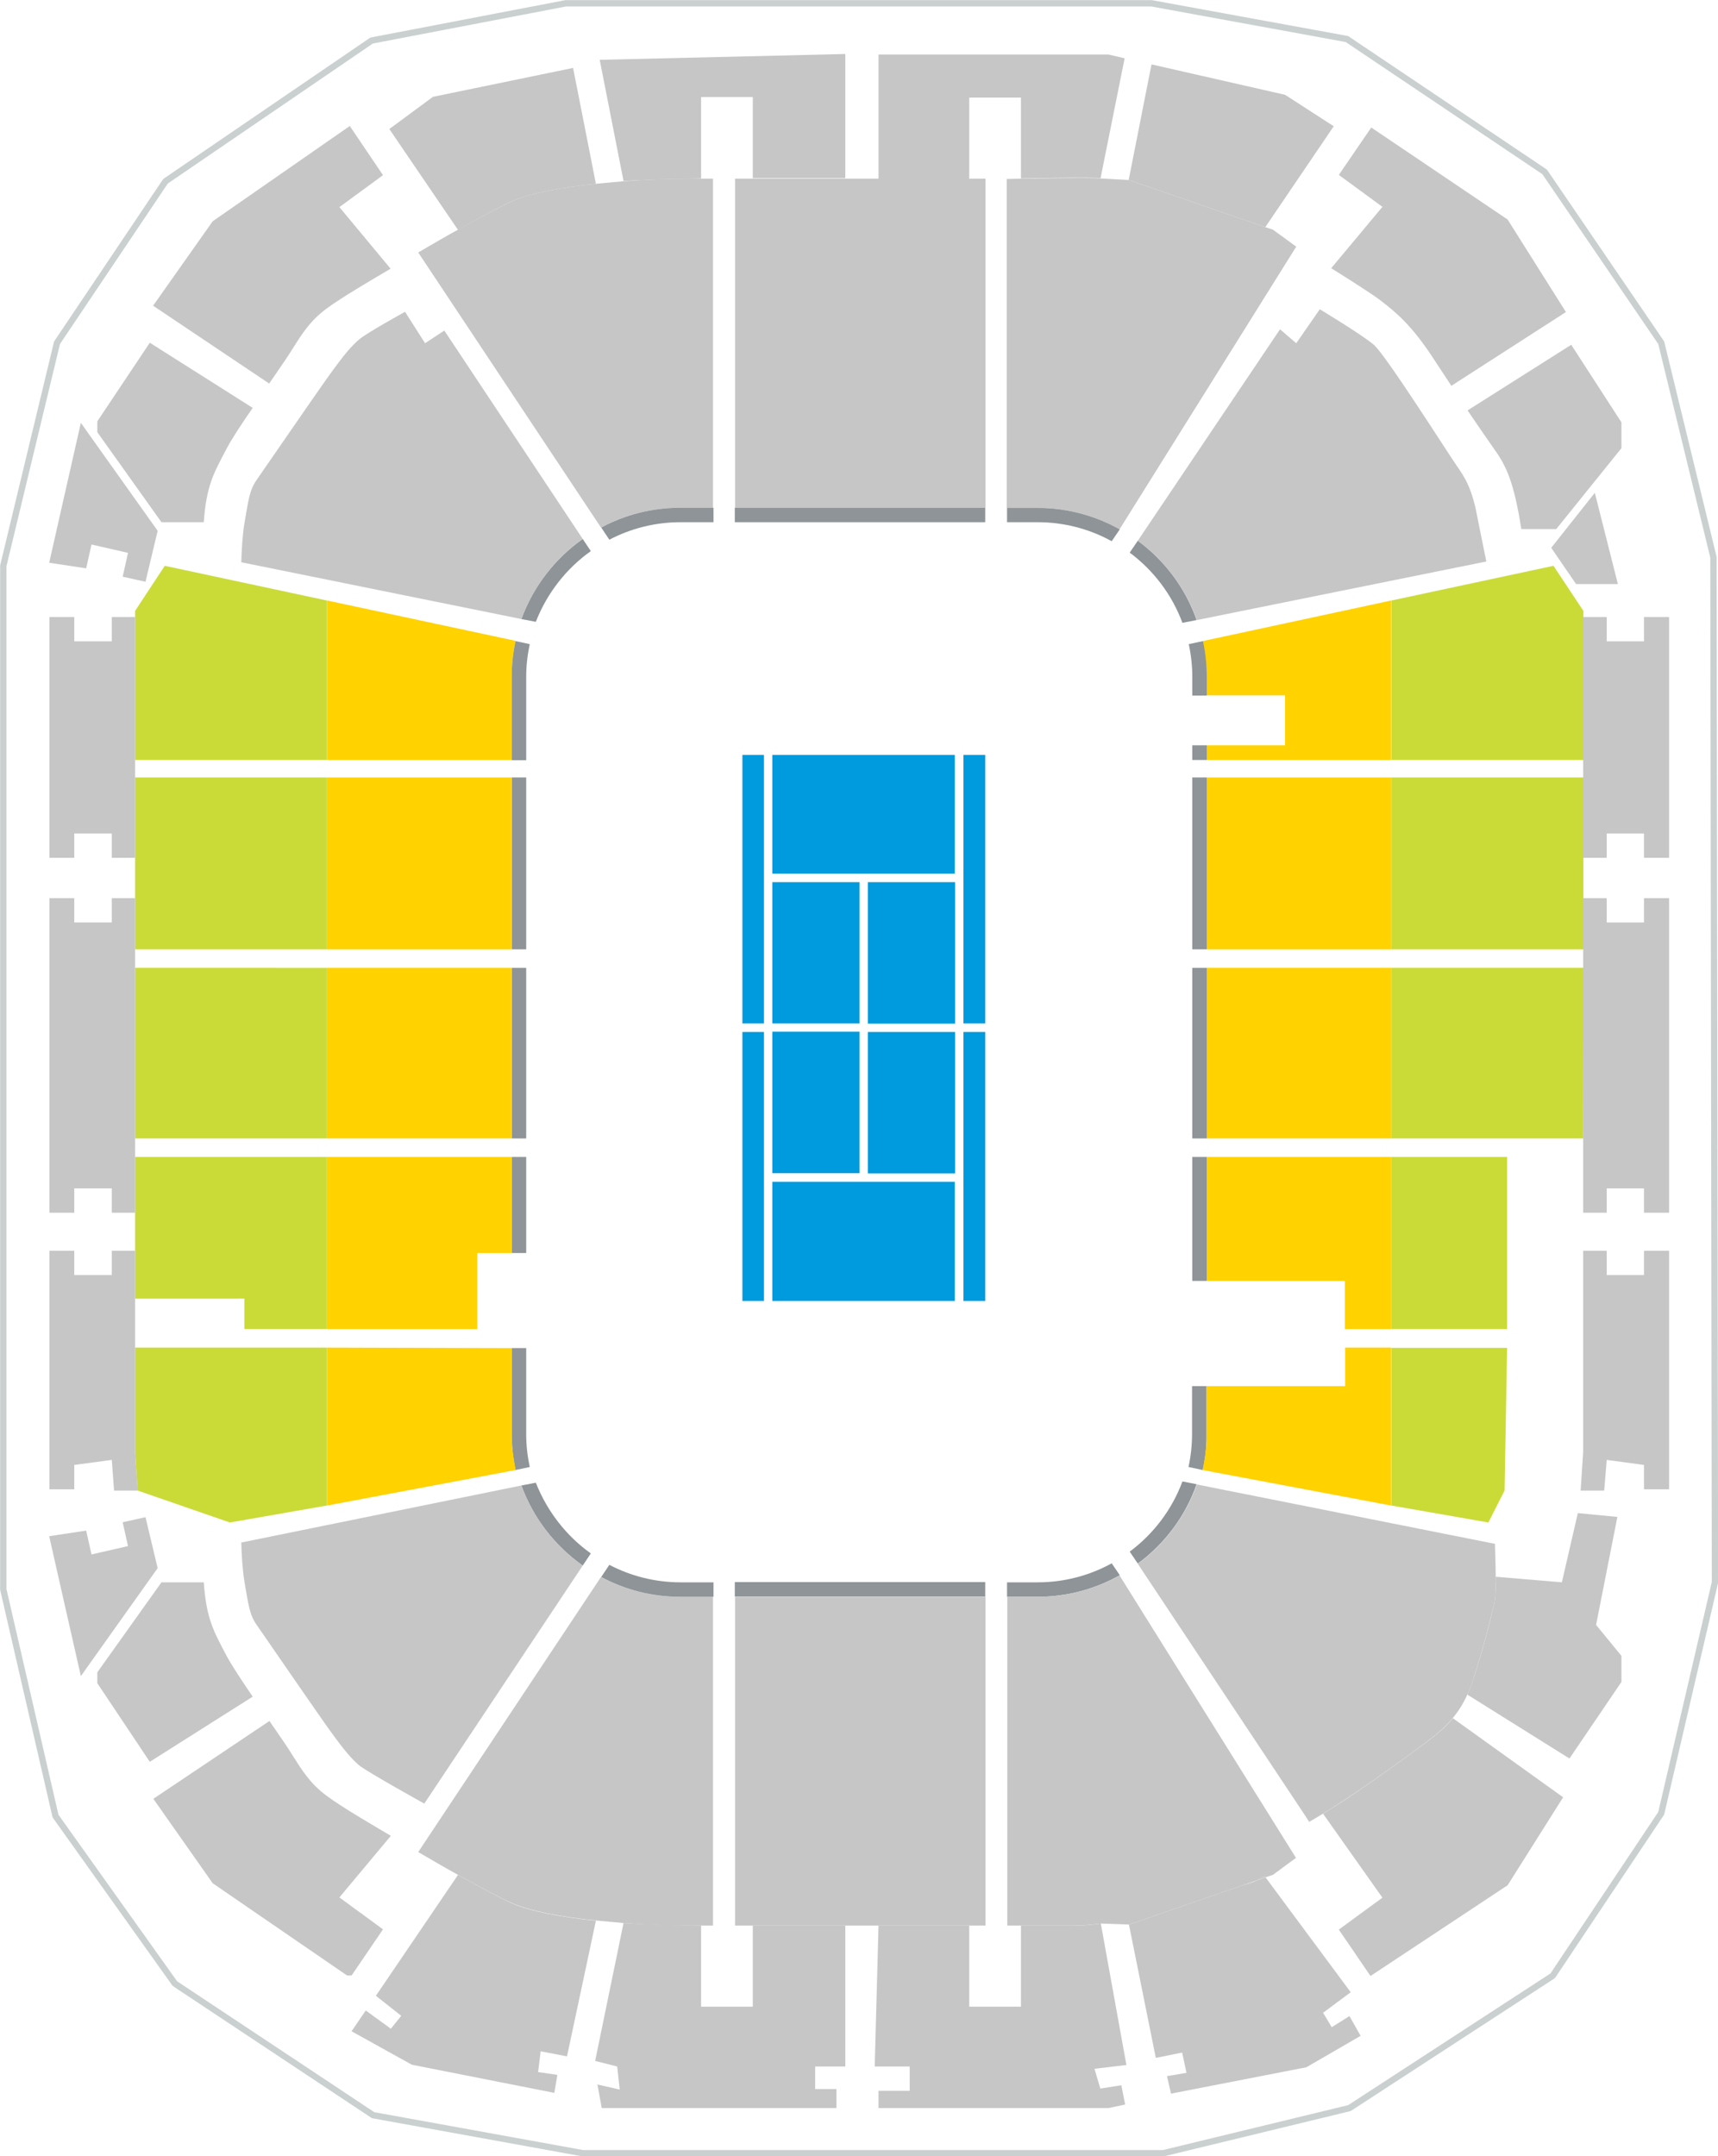 <?xml version="1.0" encoding="utf-8"?>
<!-- Generator: Adobe Illustrator 19.0.0, SVG Export Plug-In . SVG Version: 6.00 Build 0)  -->
<svg version="1.1" id="Layer_1" xmlns="http://www.w3.org/2000/svg" xmlns:xlink="http://www.w3.org/1999/xlink" x="0px" y="0px"
	 viewBox="33 -29.6 677.8 850.6" style="enable-background:new 33 -29.6 677.8 850.6;" xml:space="preserve">
<style type="text/css">
	.st0{fill:#C6C6C6;}
	.st1{fill:#8E9497;}
	.st2{fill:#FFD200;}
	.st3{fill:#CADB38;}
	.st4{fill:none;stroke:#CAD0D0;stroke-width:2.5;stroke-linecap:round;stroke-linejoin:round;stroke-miterlimit:10;}
	.st5{fill:#009ADE;}
</style>
<path class="st0" d="M213.7,61c-5.1,2.8-10.4,5.9-15.7,9l72.1,108.5c9.3-5,20-7.8,31.2-7.8h13V40.9c-6,0-9.5,0-9.5,0
	c-7.5,0-16.6,0.3-25.9,1l-10.8,1c-13.5,1.4-26.1,3.7-33.4,7C230.1,52,222.4,56.2,213.7,61"/>
<path class="st0" d="M379.7,40.9c-4.4,0-8.8,0-13.1,0"/>
<path class="st0" d="M366.6,40.9c-16.6,0-32.3,0-43.6,0v129.8h98.8V40.9c-12.6,0-27.4,0-42.1,0"/>
<path class="st1" d="M481.9,183.7l-3.2,4.7c9.4,7,16.7,16.6,20.8,27.7l5.6-1.1C500.7,202.4,492.5,191.5,481.9,183.7z"/>
<path class="st1" d="M266.1,187.8l-3.2-4.8c-11,7.8-19.5,18.7-24.2,31.6l5.7,1.1C248.8,204.4,256.4,194.7,266.1,187.8z"/>
<path class="st1" d="M301.4,170.7c-11.3,0-21.9,2.8-31.2,7.8l3.2,4.8c8.4-4.4,18-6.9,28.1-6.9h13v-5.7L301.4,170.7L301.4,170.7z"/>
<path class="st1" d="M322.9,170.7h98.8v5.7h-98.8V170.7z"/>
<path class="st0" d="M234.7,49.9c7.4-3.3,20-5.6,33.4-7l-9-45.7L203.8,8.6l-17.2,12.7l27.1,39.8C222.4,56.2,230.1,52,234.7,49.9z"/>
<path class="st0" d="M627.8,57L574,20.7l-12.8,18.7L578.4,52l-20.2,24.2c8.8,5.5,16.7,10.6,19.3,12.6c6.5,5,12.5,10,21,23
	c2.3,3.5,4.7,7.1,7.1,10.8l45.2-29.1L627.8,57z"/>
<path class="st0" d="M166.9,52.1l10.8-7.9l6.4-4.7l-13.1-19.4l-54.1,37.6L93.4,91l45.8,30.7c3.7-5.4,7.3-10.5,9.6-14.3
	c6.5-10.5,10-13.5,18.5-19c3-2,10.6-6.6,19.8-12L166.9,52.1z"/>
<path class="st0" d="M532.2,60l27-39.8L540,7.8l-52.7-12l-9,45.6"/>
<path class="st1" d="M442.4,170.7h-12.1v5.7h12.1c10.5,0,20.5,2.7,29.2,7.5l3.2-4.7C465.2,173.8,454.1,170.7,442.4,170.7z"/>
<path class="st0" d="M535.2,61l-3-1l-53.9-18.6l-11.1-0.6c-3.7-0.5-37,0.2-37,0.2v129.8h12.2c11.7,0,22.8,3.1,32.3,8.4l69.7-111.5
	L535.2,61z"/>
<path class="st0" d="M269.6-6l9.4,47.8c7.5-0.5,22.2-0.9,30.6-1V8.7H330v32c10.4,0,23.1,0,36.5,0v-49L269.6-6z"/>
<path class="st0" d="M470.3-8.1h-90.7v49c12.3,0,24.6,0,35.8,0v-32h20.4v31.9c0.2,0,27.7-0.6,31.4-0.1l9.5-47.3L470.3-8.1z"/>
<path class="st0" d="M132.7,131.3l-40.6-25.7l-20.7,31v4.3l25.3,35.5h16.7c1-14.5,4-19.5,9-29C124.5,143.4,128.4,137.5,132.7,131.3z
	"/>
<path class="st0" d="M672.7,137l-19.8-30.6L612,132.3c4.2,6.2,8,11.7,10.4,15.1c4.9,6.8,7.9,13.2,10.8,31.7H647l25.7-31.9V137z"/>
<path class="st0" d="M615.7,173.6c-2-10.5-4.7-14.8-8-19.5s-28-43.7-32.7-47.7s-21.3-14-21.3-14l-9.3,13.4l-6.4-5.5l-56.1,83.4
	c10.6,7.8,18.8,18.7,23.3,31.3l114.2-23.1C618.2,186.2,616.8,179,615.7,173.6z"/>
<path class="st0" d="M208.3,100.8l-7.6,5l-7.9-12.4c0,0-15.1,8.3-18.1,10.9s-5.5,5.3-12.8,15.5c-7.2,10.2-24.9,36-27.7,40
	c-2.8,4-3.2,8-4.7,16.6c-0.8,4.6-1.2,11-1.3,15.8l110.5,22.4c4.7-12.8,13.2-23.8,24.2-31.6L208.3,100.8z"/>
<path class="st0" d="M213.7,710c-5.1-2.8-10.4-5.9-15.7-9l72.1-108.5c9.3,5,20,7.8,31.2,7.8h13V730c-6,0-9.5,0-9.5,0
	c-7.5,0-16.6-0.3-25.9-1l-10.8-1c-13.5-1.4-26.1-3.7-33.4-7C230.1,719,222.4,714.8,213.7,710"/>
<path class="st0" d="M379.7,730c-4.4,0-8.8,0-13.1,0"/>
<path class="st0" d="M366.6,730c-16.6,0-32.3,0-43.6,0V600.3h98.8V730c-12.6,0-27.4,0-42.1,0"/>
<path class="st1" d="M481.9,587.2l-3.2-4.7c9.4-7,16.7-16.6,20.8-27.7l5.6,1.1C500.7,568.5,492.5,579.4,481.9,587.2z"/>
<path class="st1" d="M266.1,583.2l-3.2,4.8c-11-7.8-19.5-18.7-24.2-31.6l5.7-1.1C248.8,566.5,256.4,576.3,266.1,583.2z"/>
<path class="st1" d="M301.4,600.3c-11.3,0-21.9-2.8-31.2-7.8l3.2-4.8c8.4,4.4,18,6.9,28.1,6.9h13v5.7L301.4,600.3L301.4,600.3z"/>
<path class="st1" d="M322.9,594.5h98.8v5.7h-98.8V594.5z"/>
<path class="st0" d="M166.9,718.9l10.8,7.9l6.4,4.7l-12.4,18.2h-1.7l-0.8-0.5l-52.3-35.9L93.5,680l45.8-30.7
	c3.7,5.4,7.3,10.5,9.6,14.3c6.5,10.5,10,13.5,18.5,19c3,2,10.6,6.6,19.8,12L166.9,718.9z"/>
<path class="st1" d="M442.4,600.3h-12.1v-5.7h12.1c10.5,0,20.5-2.7,29.2-7.5l3.2,4.7C465.2,597.2,454.1,600.3,442.4,600.3z"/>
<path class="st0" d="M531.9,710.5l0.3,0.5l-3.4,1.2C529.5,711.8,530.6,711.2,531.9,710.5z"/>
<path class="st0" d="M535.2,710l-3,1l-0.3-0.5c-1.3,0.7-2.4,1.3-3.1,1.7l-5.5,1.9l-44.9,15.5l-11.1-0.4c-3.7,0.5-7.3,0.8-10.8,0.8
	c-2.1,0-26.1,0-26.1,0V600.3h12c11.7,0,22.8-3.1,32.3-8.4l69.6,111.4L535.2,710z"/>
<path class="st0" d="M132.7,639.7l-40.6,25.7l-20.7-31v-4.3l25.3-35.5h16.7c1,14.5,4,19.5,9,29C124.5,627.5,128.4,633.4,132.7,639.7
	z"/>
<path class="st0" d="M200.4,681.9c0,0-22.7-12.6-25.7-15.1c-3-2.6-5.5-5.3-12.8-15.5c-7.2-10.2-24.9-36-27.7-40s-3.2-8-4.7-16.6
	c-0.8-4.6-1.2-11-1.3-15.8l110.5-22.5c4.7,12.8,13.2,23.8,24.2,31.6L200.4,681.9z"/>
<path class="st0" d="M606.2,648.2c-3.2,3.9-6.6,6.5-9.6,8.8c-3.4,2.6-15.8,11.8-28.5,20.4c-4.4,3-8.9,5.9-13.1,8.5l23.4,33.1
	l-17.2,12.6l12.5,18.3l54.1-35.8l21.9-34.7L606.2,648.2z"/>
<path class="st0" d="M620.2,578.9l2.6,0.5"/>
<path class="st0" d="M623.1,592.4c0-3.9-0.2-8.4-0.3-13l-2.6-0.5l-115-22.9c-4.5,12.6-12.7,23.5-23.3,31.3l66,99.3l1.6,2.5
	c1.7-1,3.5-2,5.4-3.2c4.1-2.5,8.6-5.5,13.1-8.5c12.7-8.6,25.2-17.8,28.5-20.4c3-2.3,6.4-4.9,9.6-8.8c2.1-2.5,4.1-5.5,5.8-9.3
	c0.7-1.5,1.4-3.2,2-5c4.3-13,7.8-27.4,8.7-31.3c0.3-1.5,0.5-4,0.5-7.2C623.2,594.5,623.2,593.5,623.1,592.4z"/>
<path class="st0" d="M565.4,765.7l-7,4.4l-3.4-5.7l10.9-8.1L532.3,711l-3.4,1.2c-0.4,0.2-0.7,0.3-0.9,0.4c-0.9,0.3-2.5,0.9-4.7,1.5
	l-44.9,15.5l10.6,52.6l10.4-2.1l1.7,8l-7.7,1.3l1.6,6.9l53.4-10.4l21.4-12.4L565.4,765.7z"/>
<path class="st0" d="M354.6,794.5v-8.9h11.9V730c-13.4,0-26.1,0-36.5,0v32h-20.4V730c-8.5-0.1-23.1-0.4-30.6-1l-11.2,54.4l8.7,2.2
	l1,9.1l-8.8-2l1.7,9.3H363v-7.5L354.6,794.5L354.6,794.5z"/>
<path class="st0" d="M456.4,730c-2.1,0-9.5,0-20,0c-0.2,0-0.4,0-0.6,0v32h-20.4v-32c-11.1,0-23.4,0-35.8,0l-1.5,55.6h13.8v9.6h-12.3
	v6.8h90.7l6.6-1.4l-1.5-7.6l-8.3,1.3l-2.3-7.8l12.6-1.5l-10.1-55.8C463.5,729.8,460,730,456.4,730z"/>
<path class="st0" d="M245.3,787.8l1-8.2l10.4,2l11.4-53.5c-13.5-1.4-26.1-3.7-33.4-7c-4.6-2.1-12.4-6.3-21-11.1l-32.4,47.7l10,7.9
	l-4.1,5.1l-9.9-7.2l-5.6,8.2l23.8,13.2l56.2,11.1l1.2-7.1L245.3,787.8z"/>
<path class="st0" d="M662.7,611.4l8.4-42.6l-15.6-1.5l-6.3,27.3l-26.1-2.2c0,1.1,0,2.1,0,3c0,3.2-0.2,5.7-0.5,7.2
	c-0.9,3.9-4.3,18.3-8.7,31.3c-0.6,1.8-1.3,3.5-2,5l40.3,25.2l20.5-30.2v-10.3L662.7,611.4z"/>
<path class="st2" d="M509.1,352.2h72.8v67.3h-72.8V352.2z"/>
<path class="st2" d="M509.1,277.1h72.8v67.8h-72.8V277.1z"/>
<path class="st3" d="M581.9,564.3l38.3,6.7l6.4-12.6l1-56.3h-45.7"/>
<path class="st3" d="M581.9,277.1v67.8h75.8v-67.8"/>
<path class="st3" d="M581.9,419.5h75.7l0.1-67.3h-75.8"/>
<path class="st3" d="M581.9,475.7v19h45.7v-67.9h-45.7V475.7"/>
<path class="st3" d="M657.7,270.2v-58.8l-11.8-17.8l-64,13.7v62.9"/>
<path class="st1" d="M507.5,550.3l-5.6-1.2c0.9-4.2,1.4-8.5,1.4-13v-18.9h5.7V536C509.1,541,508.5,545.8,507.5,550.3z"/>
<path class="st1" d="M503.4,277.1h5.7v67.8h-5.7V277.1z"/>
<path class="st1" d="M503.4,426.8h5.7v48.9h-5.7V426.8z"/>
<path class="st1" d="M503.4,352.2h5.7v67.3h-5.7V352.2z"/>
<path class="st2" d="M509.1,426.8v48.9h54.5v19h18.3v-67.9"/>
<path class="st2" d="M507.5,550.3l74.3,14V502h-18.1v15.2H509v21.5C509.1,541.8,507.9,548.3,507.5,550.3z"/>
<path class="st0" d="M691.5,324.7h-9.9v9.6h-14.7v-9.6h-9.3v124.1h9.3v-9.6h14.7v9.6h9.9"/>
<path class="st0" d="M691.5,213.8h-9.9v9.6h-14.7v-9.6h-9.3v95h9.3v-9.6h14.7v9.6h9.9"/>
<path class="st0" d="M691.5,463.8h-9.9v9.6h-14.7v-9.6h-9.3v79.4l-1,15.2h9.3l1-12.1l14.7,2v9.6h9.9"/>
<path class="st2" d="M162,352.2h72.8v67.3H162L162,352.2L162,352.2z"/>
<path class="st2" d="M162,277.1h72.8v67.8H162L162,277.1L162,277.1z"/>
<path class="st3" d="M162,564.3l-38.3,6.7l-36.4-12.6l-1-15.2V502H162"/>
<path class="st3" d="M162,277.1v67.8H86.3v-67.8L162,277.1L162,277.1z"/>
<path class="st3" d="M162,419.5H86.3v-67.3H162L162,419.5L162,419.5z"/>
<path class="st3" d="M162,475.7v19h-32.6v-12H86.3v-55.9h75.7L162,475.7"/>
<path class="st2" d="M234.9,270.2h-72.8v-62.9l74.3,15.9c-1,4.6-1.5,9.3-1.5,14.1V270.2z"/>
<path class="st3" d="M86.3,270.2v-58.8L98,193.6l64,13.7v62.9"/>
<path class="st1" d="M236.4,223.3l5.6,1.2c-0.9,4.2-1.4,8.5-1.4,13v32.8h-5.7v-32.9C234.9,232.5,235.4,227.8,236.4,223.3z"/>
<path class="st1" d="M236.4,550.3l5.6-1.2c-0.9-4.2-1.4-8.5-1.4-13v-33.9h-5.7V536C234.9,541,235.4,545.8,236.4,550.3z"/>
<path class="st1" d="M234.9,277.1h5.7v67.8h-5.7V277.1z"/>
<path class="st1" d="M234.9,426.8h5.7v37.9h-5.7V426.8z"/>
<path class="st1" d="M234.9,352.2h5.7v67.3h-5.7V352.2z"/>
<path class="st2" d="M234.9,426.8v37.9h-13.6v30H162v-67.9"/>
<path class="st2" d="M236.4,550.3l-74.3,14V502l72.8,0.2v36.5C234.9,541.8,236.1,548.3,236.4,550.3z"/>
<path class="st0" d="M52.5,324.7h9.8v9.6h14.8v-9.6h9.2v124.1h-9.2v-9.6H62.3v9.6h-9.8"/>
<path class="st0" d="M52.5,213.8h9.8v9.6h14.8v-9.6h9.2v95h-9.2v-9.6H62.3v9.6h-9.8"/>
<path class="st0" d="M52.5,463.8h9.8v9.6h14.8v-9.6h9.2v79.4l1,15.2H78l-0.9-12.1l-14.8,2v9.6h-9.8"/>
<path class="st0" d="M52.4,576.4l14.6-2.2l2.1,9.4l14.4-3.3l-2.1-9.4l9-2l4.8,20.1l-30.3,42.6"/>
<path class="st0" d="M52.4,192.4l14.6,2.2l2.1-9.4l14.4,3.3l-2.1,9.4l9,2l4.8-20.1l-30.3-42.6"/>
<path class="st0" d="M662.2,164.8L645,186.5l9.8,14.3h16.5"/>
<path class="st2" d="M507.5,223.3c1,4.6,1.5,9.3,1.5,14.1v7.3H540v19.7H509v5.8h72.8v-62.9L507.5,223.3z"/>
<path class="st1" d="M509.1,237.4c0-4.9-0.5-9.6-1.5-14.1l-5.6,1.2c0.9,4.2,1.4,8.5,1.4,13v7.3h5.7L509.1,237.4L509.1,237.4z"/>
<path class="st1" d="M503.4,264.4h5.7v5.8h-5.7V264.4z"/>
<path class="st4" d="M377.4-28.3h109.9l77.1,14.1l78,52.4l46,67.4l20.6,84.6l0.6,404.4l-21.2,91.1l-42.8,64.1L565.4,802L492,819.8
	H372.3H262.9l-82.7-15L102,752.9l-47.1-66.1l-20.6-89.4V193.6l21.2-88l42.8-63.7l81.3-55.5l76.6-14.7H377.4z"/>
<path class="st5" d="M337.7,315v-46.8h72V315H337.7z"/>
<path class="st5" d="M334.4,374.1h-8.5V268.2h8.5V374.1z"/>
<path class="st5" d="M372.1,433.2h-34.4v-55.8h34.4V433.2z"/>
<path class="st5" d="M334.4,377.5v106.1h-8.5V377.5H334.4z"/>
<path class="st5" d="M413.1,315v-46.8h8.6v105.9h-8.6v-55.7V315z"/>
<path class="st5" d="M375.4,377.5h34.4v55.8h-34.4V377.5z"/>
<path class="st5" d="M375.4,318.4h34.4v55.8h-34.4V318.4z"/>
<path class="st5" d="M372.1,374.1h-34.4v-55.7h34.4V374.1z"/>
<path class="st5" d="M413.1,377.5h8.6v106.1h-8.6v-47v-3.3V377.5z"/>
<path class="st5" d="M409.7,436.6v47h-72v-47L409.7,436.6L409.7,436.6z"/>
</svg>
